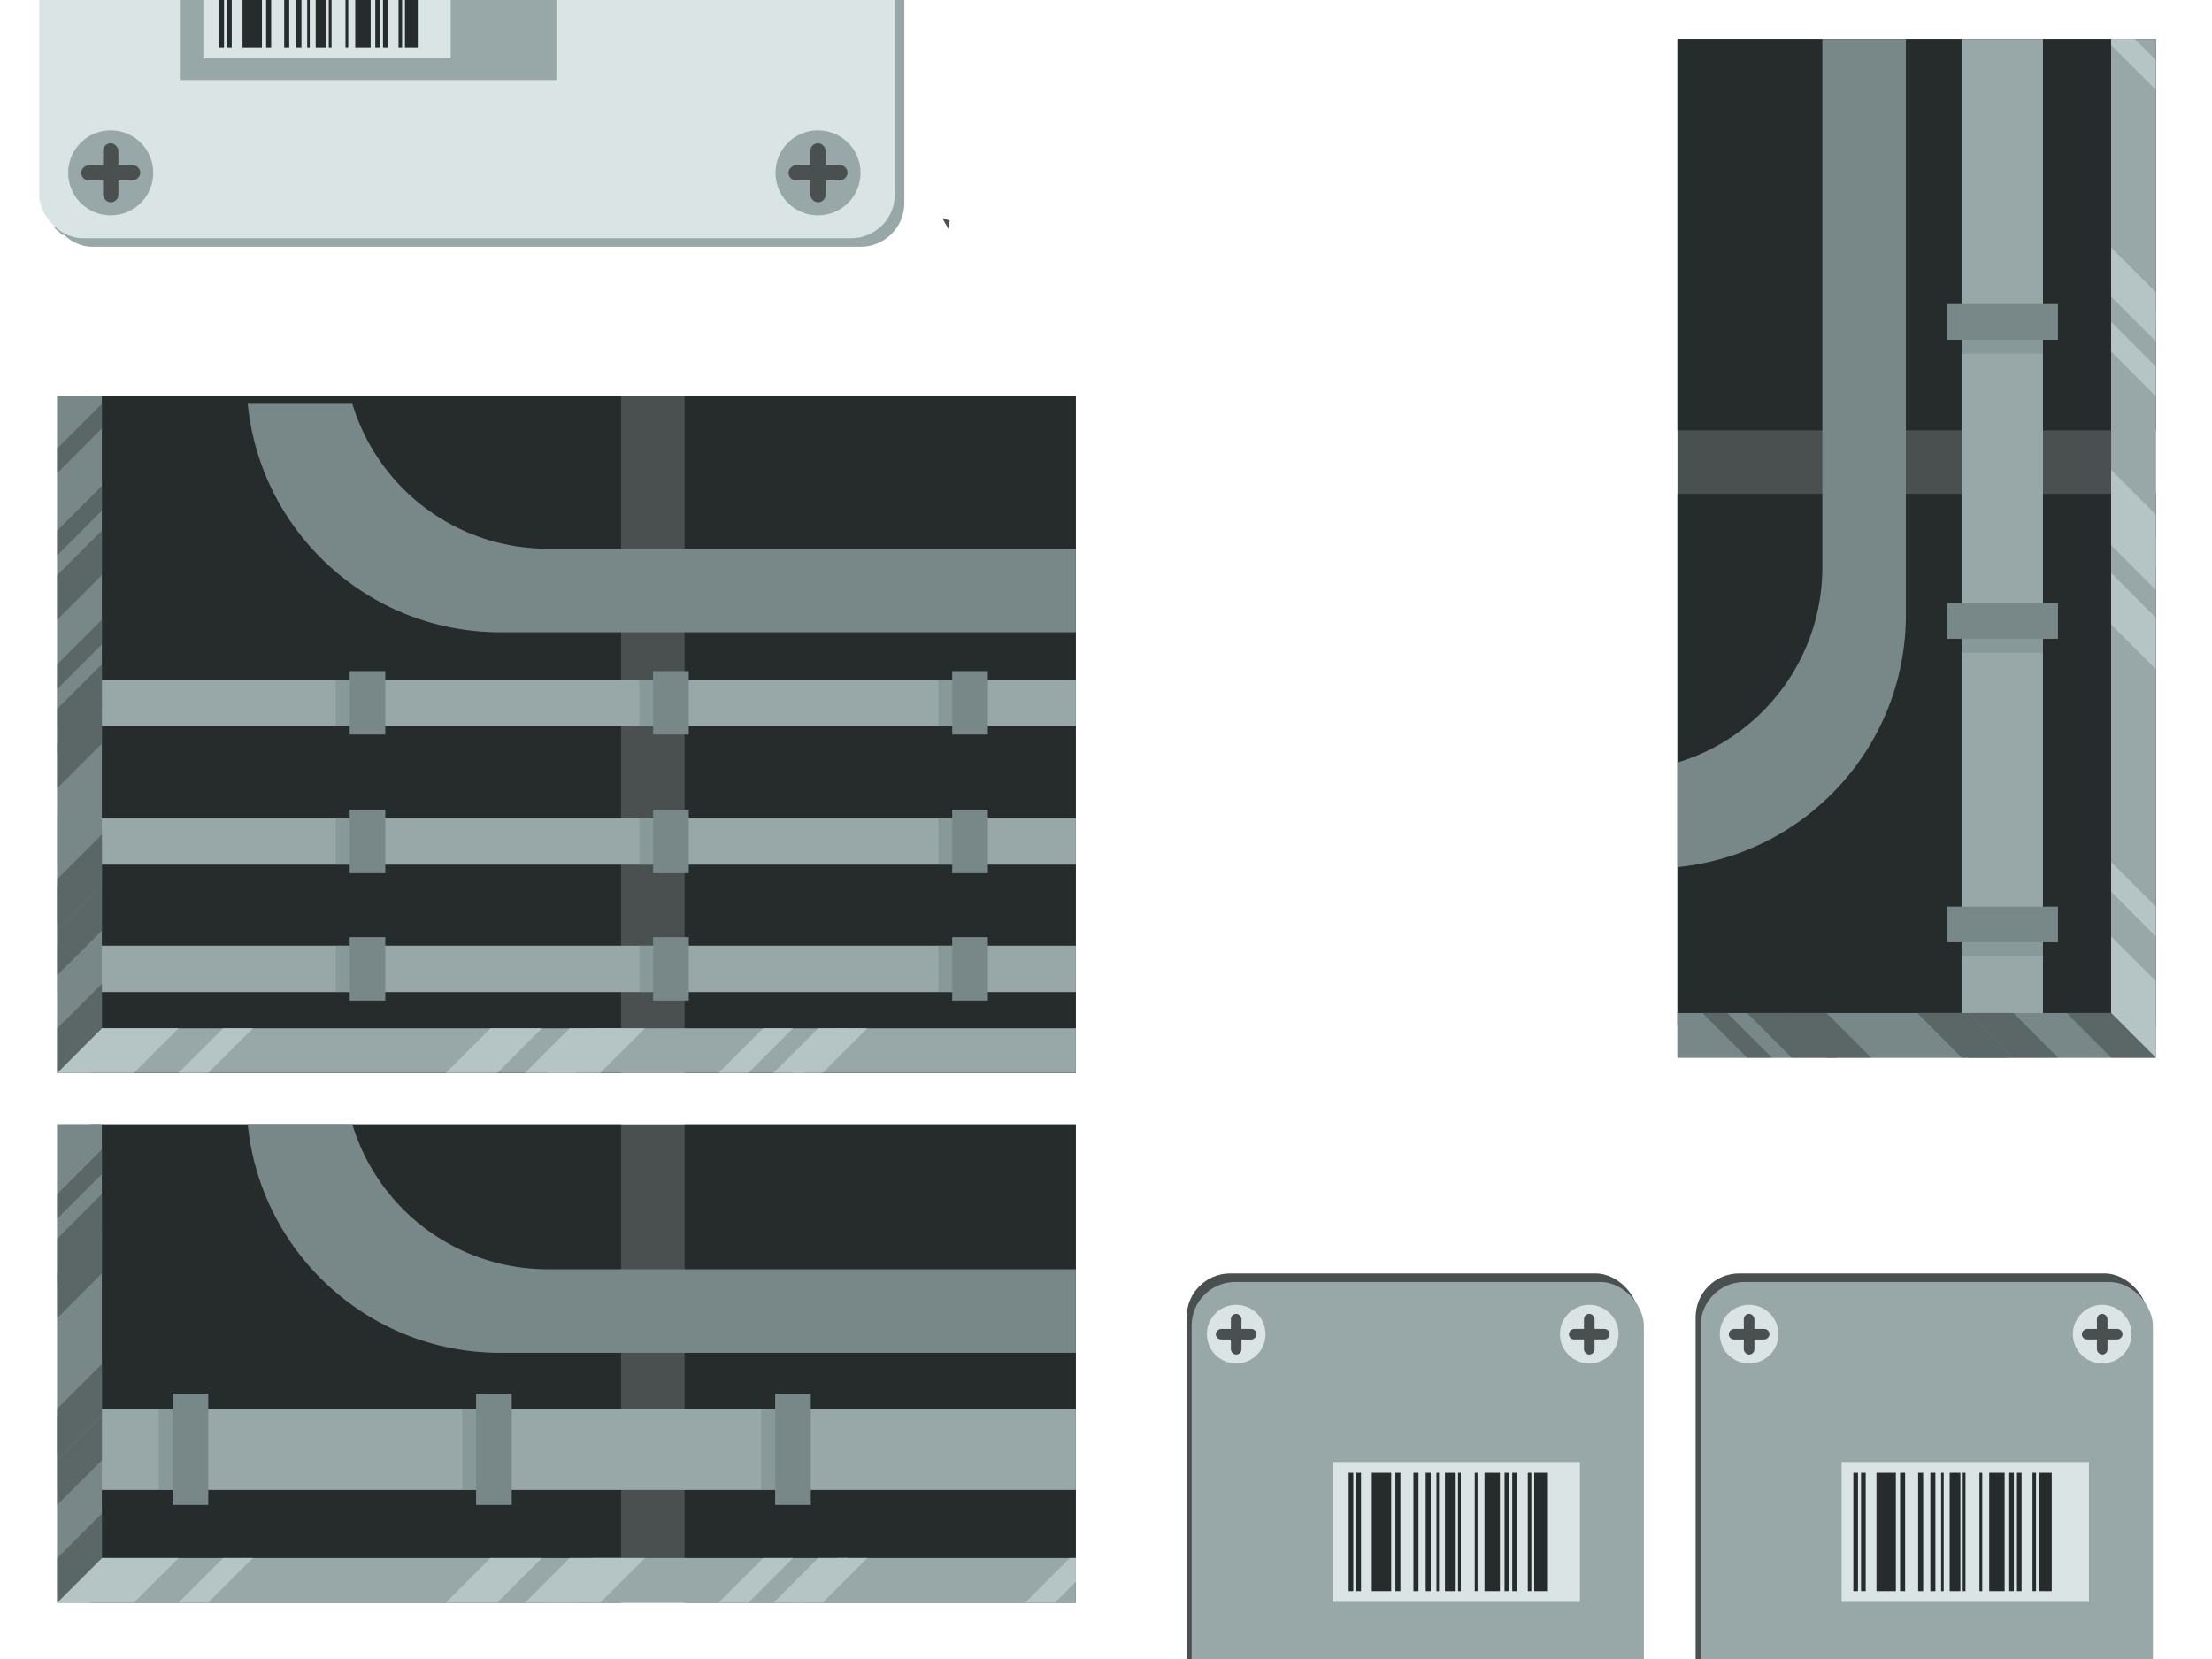 <svg id="Layer_9" data-name="Layer 9" xmlns="http://www.w3.org/2000/svg" viewBox="0 0 2000 1500"><defs><style>.cls-1{fill:#4a4f4f;}.cls-2{fill:#262b2b;}.cls-3{fill:#98a8a9;}.cls-4,.cls-5{fill:#788889;}.cls-5{opacity:0.47;}.cls-6{fill:#dae4e5;}.cls-7{fill:#b5c4c4;}.cls-8{fill:#5b6766;}</style></defs><title>Tech</title><rect class="cls-1" x="51.78" y="358.26" width="920.93" height="611.79"/><rect class="cls-2" x="81.27" y="358.26" width="480.3" height="611.79"/><rect class="cls-2" x="618.96" y="358.26" width="353.75" height="611.79"/><rect class="cls-3" x="51.78" y="855.04" width="920.93" height="41.91"/><rect class="cls-4" x="316.17" y="847.31" width="32.22" height="57.38"/><rect class="cls-5" x="303.6" y="855.04" width="12.57" height="41.91"/><rect class="cls-4" x="590.54" y="847.31" width="32.22" height="57.38"/><rect class="cls-5" x="577.97" y="855.04" width="12.57" height="41.91"/><rect class="cls-4" x="860.94" y="847.31" width="32.22" height="57.38"/><rect class="cls-5" x="848.37" y="855.04" width="12.57" height="41.91"/><rect class="cls-3" x="51.78" y="739.84" width="920.93" height="41.91"/><rect class="cls-4" x="316.17" y="732.11" width="32.22" height="57.38"/><rect class="cls-5" x="303.6" y="739.84" width="12.57" height="41.91"/><rect class="cls-4" x="590.54" y="732.11" width="32.22" height="57.38"/><rect class="cls-5" x="577.97" y="739.84" width="12.57" height="41.91"/><rect class="cls-4" x="860.94" y="732.11" width="32.22" height="57.38"/><rect class="cls-5" x="848.37" y="739.84" width="12.57" height="41.91"/><rect class="cls-1" x="51.78" y="1016.59" width="920.93" height="432.42"/><rect class="cls-2" x="81.27" y="1016.59" width="480.3" height="432.42"/><rect class="cls-2" x="618.96" y="1016.59" width="353.75" height="432.42"/><rect class="cls-3" x="51.78" y="1273.69" width="920.93" height="73.4"/><polygon class="cls-1" points="852.04 197.41 857.55 206.96 858.62 199.34 852.04 197.41"/><polygon class="cls-3" points="47.8 204.67 56.48 212.52 66.7 211.52 47.8 204.67"/><rect class="cls-3" x="43.95" y="-406.48" width="773.71" height="629.62" rx="39.47" ry="39.47"/><rect class="cls-6" x="35.35" y="-414.22" width="773.71" height="629.62" rx="39.47" ry="39.47"/><circle class="cls-3" cx="100.11" cy="156.28" r="38.46"/><rect class="cls-1" x="93.17" y="129.51" width="13.87" height="53.42" rx="6.93" ry="6.93"/><rect class="cls-1" x="93.17" y="129.51" width="13.87" height="53.42" rx="6.93" ry="6.93" transform="translate(-56.11 256.33) rotate(-90)"/><rect class="cls-1" x="1072.87" y="1151.39" width="408.92" height="629.62" rx="39.47" ry="39.47" transform="translate(2554.67 2932.4) rotate(180)"/><rect class="cls-3" x="1077.42" y="1159.13" width="408.92" height="629.62" rx="39.47" ry="39.47" transform="translate(2563.76 2947.88) rotate(180)"/><circle class="cls-6" cx="1436.96" cy="1206.29" r="26.5"/><rect class="cls-1" x="1432.18" y="1187.93" width="9.56" height="36.81" rx="4.78" ry="4.78" transform="translate(2873.92 2412.67) rotate(180)"/><rect class="cls-1" x="1432.18" y="1187.93" width="9.56" height="36.81" rx="4.78" ry="4.78" transform="translate(2643.3 -230.63) rotate(90)"/><circle class="cls-6" cx="1117.71" cy="1206.29" r="26.5"/><rect class="cls-1" x="1112.93" y="1187.93" width="9.56" height="36.81" rx="4.78" ry="4.78" transform="translate(2235.41 2412.67) rotate(180)"/><rect class="cls-1" x="1112.93" y="1187.93" width="9.56" height="36.81" rx="4.78" ry="4.78" transform="translate(2324.04 88.63) rotate(90)"/><circle class="cls-3" cx="739.62" cy="156.28" r="38.46"/><rect class="cls-1" x="732.69" y="129.51" width="13.87" height="53.42" rx="6.93" ry="6.93"/><rect class="cls-1" x="732.69" y="129.51" width="13.87" height="53.42" rx="6.93" ry="6.93" transform="translate(583.4 895.84) rotate(-90)"/><rect class="cls-3" x="163.41" y="-219.98" width="339.69" height="292.25"/><rect class="cls-6" x="1204.87" y="1321.87" width="223.64" height="126.51" transform="translate(2633.39 2770.25) rotate(180)"/><polygon class="cls-4" points="51.78 1449.01 92.08 1408.71 92.08 1016.59 51.78 1016.59 51.78 1449.01"/><polygon class="cls-3" points="92.08 1408.71 972.71 1408.71 972.71 1449.01 51.78 1449.01 92.08 1408.71"/><path class="cls-4" d="M972.71,1147.61H495.13a184.46,184.46,0,0,1-176.54-131H224c11.49,116,109.31,206.54,228.3,206.54H972.71Z"/><rect class="cls-4" x="156.08" y="1260.14" width="32.22" height="100.5"/><rect class="cls-5" x="143.51" y="1273.69" width="12.57" height="73.4"/><rect class="cls-4" x="430.45" y="1260.14" width="32.22" height="100.5"/><rect class="cls-5" x="417.88" y="1273.69" width="12.57" height="73.4"/><rect class="cls-4" x="700.86" y="1260.14" width="32.22" height="100.5"/><rect class="cls-5" x="688.29" y="1273.69" width="12.57" height="73.4"/><polygon class="cls-7" points="92.08 1408.71 51.78 1449.01 121.12 1449.01 161.41 1408.71 92.08 1408.71"/><polygon class="cls-7" points="515.02 1408.71 474.73 1449.01 521.28 1449.01 561.57 1408.71 515.02 1408.71"/><polygon class="cls-7" points="443.43 1408.71 403.14 1449.01 449.69 1449.01 489.98 1408.71 443.43 1408.71"/><polygon class="cls-7" points="536.54 1408.71 496.24 1449.01 542.8 1449.01 583.09 1408.71 536.54 1408.71"/><polygon class="cls-7" points="188.3 1449.01 228.6 1408.71 201.71 1408.71 161.41 1449.01 207.97 1449.01 207.97 1449.01 188.3 1449.01"/><polygon class="cls-7" points="676.67 1449.01 716.97 1408.71 690.08 1408.71 649.78 1449.01 696.34 1449.01 696.34 1449.01 676.67 1449.01"/><polygon class="cls-7" points="726.38 1449.01 766.67 1408.71 739.78 1408.71 699.49 1449.01 746.04 1449.01 746.04 1449.01 726.38 1449.01"/><polygon class="cls-7" points="743.86 1449.01 784.15 1408.71 757.26 1408.71 716.97 1449.01 763.52 1449.01 763.52 1449.01 743.86 1449.01"/><polygon class="cls-7" points="972.71 1408.71 967.25 1408.71 926.95 1449.01 953.84 1449.01 972.71 1430.14 972.71 1408.71"/><polygon class="cls-8" points="51.78 1449.01 92.08 1408.71 92.08 1368.42 51.78 1408.71 51.78 1449.01"/><polygon class="cls-8" points="51.78 1360.64 92.08 1320.35 92.08 1280.05 51.78 1320.35 51.78 1360.64"/><polygon class="cls-8" points="51.78 1320.35 92.08 1280.05 92.08 1239.76 51.78 1280.05 51.78 1320.35"/><polygon class="cls-8" points="51.78 1313.98 92.08 1273.69 92.08 1233.39 51.78 1273.69 51.78 1313.98"/><polygon class="cls-8" points="51.78 1191.68 92.08 1151.39 92.08 1111.1 51.78 1151.39 51.78 1191.68"/><polygon class="cls-8" points="51.78 1160.15 92.08 1119.86 92.08 1079.57 51.78 1119.86 51.78 1160.15"/><polygon class="cls-8" points="51.78 1101.92 92.08 1061.62 92.08 1039.27 51.78 1079.57 51.78 1101.92"/><rect class="cls-1" x="1272.43" y="279.58" width="920.93" height="432.42" transform="translate(1237.1 2228.68) rotate(-90)"/><rect class="cls-2" x="1492.74" y="470.41" width="480.3" height="432.42" transform="translate(1046.27 2419.51) rotate(-90)"/><rect class="cls-2" x="1556.01" y="-4.01" width="353.75" height="432.42" transform="translate(1520.69 1945.09) rotate(-90)"/><rect class="cls-3" x="1773.78" y="35.33" width="73.4" height="920.93"/><polygon class="cls-4" points="1949.1 956.25 1908.81 915.96 1516.68 915.96 1516.68 956.25 1949.1 956.25"/><polygon class="cls-3" points="1908.81 915.96 1908.81 35.33 1949.1 35.33 1949.1 956.25 1908.81 915.96"/><path class="cls-4" d="M1647.7,35.33V512.91a184.46,184.46,0,0,1-131,176.54V784c116-11.49,206.54-109.31,206.54-228.3V35.33Z"/><rect class="cls-4" x="1794.37" y="785.6" width="32.22" height="100.5" transform="translate(974.64 2646.33) rotate(-90)"/><rect class="cls-5" x="1804.2" y="821.54" width="12.57" height="73.4" transform="translate(952.24 2668.72) rotate(-90)"/><rect class="cls-4" x="1794.37" y="511.23" width="32.22" height="100.5" transform="translate(1249.01 2371.96) rotate(-90)"/><rect class="cls-5" x="1804.2" y="547.17" width="12.57" height="73.4" transform="translate(1226.61 2394.36) rotate(-90)"/><rect class="cls-4" x="1794.37" y="240.82" width="32.22" height="100.5" transform="translate(1519.41 2101.55) rotate(-90)"/><rect class="cls-5" x="1804.2" y="276.77" width="12.57" height="73.4" transform="translate(1497.02 2123.95) rotate(-90)"/><polygon class="cls-7" points="1908.81 915.96 1949.1 956.25 1949.1 886.92 1908.81 846.63 1908.81 915.96"/><polygon class="cls-7" points="1908.81 493.02 1949.1 533.31 1949.1 486.76 1908.81 446.46 1908.81 493.02"/><polygon class="cls-7" points="1908.81 564.61 1949.1 604.9 1949.1 558.35 1908.81 518.05 1908.81 564.61"/><polygon class="cls-7" points="1908.81 471.5 1949.1 511.79 1949.1 465.24 1908.81 424.95 1908.81 471.5"/><polygon class="cls-7" points="1949.1 819.74 1908.81 779.44 1908.81 806.33 1949.1 846.63 1949.1 800.07 1949.1 800.07 1949.1 819.74"/><polygon class="cls-7" points="1949.1 331.37 1908.81 291.07 1908.81 317.96 1949.1 358.25 1949.1 311.7 1949.1 311.7 1949.1 331.37"/><polygon class="cls-7" points="1949.1 281.66 1908.81 241.37 1908.81 268.26 1949.1 308.55 1949.1 262 1949.1 262 1949.1 281.66"/><polygon class="cls-7" points="1949.1 264.18 1908.81 223.89 1908.81 250.78 1949.1 291.07 1949.1 244.52 1949.1 244.52 1949.1 264.18"/><polygon class="cls-7" points="1908.81 35.33 1908.81 40.79 1949.1 81.08 1949.1 54.2 1930.23 35.33 1908.81 35.33"/><polygon class="cls-8" points="1949.1 956.25 1908.81 915.96 1868.51 915.96 1908.81 956.25 1949.1 956.25"/><polygon class="cls-8" points="1860.73 956.25 1820.44 915.96 1780.14 915.96 1820.44 956.25 1860.73 956.25"/><polygon class="cls-8" points="1820.44 956.25 1780.14 915.96 1739.85 915.96 1780.14 956.25 1820.44 956.25"/><polygon class="cls-8" points="1814.08 956.25 1773.78 915.96 1733.49 915.96 1773.78 956.25 1814.08 956.25"/><polygon class="cls-8" points="1691.78 956.25 1651.48 915.96 1611.19 915.96 1651.48 956.25 1691.78 956.25"/><polygon class="cls-8" points="1660.25 956.25 1619.95 915.96 1579.66 915.96 1619.95 956.25 1660.25 956.25"/><polygon class="cls-8" points="1602.01 956.25 1561.72 915.96 1539.37 915.96 1579.66 956.25 1602.01 956.25"/><rect class="cls-1" x="1533.12" y="1151.39" width="408.92" height="629.62" rx="39.47" ry="39.47" transform="translate(3475.16 2932.4) rotate(180)"/><rect class="cls-3" x="1537.66" y="1159.13" width="408.92" height="629.62" rx="39.47" ry="39.47" transform="translate(3484.25 2947.88) rotate(180)"/><rect class="cls-6" x="1665.12" y="1321.87" width="223.64" height="126.51" transform="translate(3553.88 2770.25) rotate(180)"/><rect class="cls-2" x="1675.72" y="1331.63" width="4.19" height="106.99" transform="translate(3355.63 2770.25) rotate(180)"/><rect class="cls-2" x="1682.7" y="1331.63" width="4.19" height="106.99" transform="translate(3369.58 2770.25) rotate(180)"/><rect class="cls-2" x="1696.62" y="1331.63" width="17.55" height="106.99" transform="translate(3410.79 2770.25) rotate(180)"/><rect class="cls-2" x="1717.98" y="1331.63" width="4.55" height="106.99" transform="translate(3440.51 2770.25) rotate(180)"/><rect class="cls-2" x="1734.32" y="1331.63" width="4.55" height="106.99" transform="translate(3473.19 2770.25) rotate(180)"/><rect class="cls-2" x="1745.36" y="1331.63" width="4.55" height="106.99" transform="translate(3495.27 2770.25) rotate(180)"/><rect class="cls-2" x="1755.1" y="1331.63" width="2.32" height="106.99" transform="translate(3512.52 2770.26) rotate(180)"/><rect class="cls-2" x="1762.8" y="1331.63" width="9.7" height="106.99" transform="translate(3535.3 2770.26) rotate(180)"/><rect class="cls-2" x="1774.6" y="1331.63" width="2.51" height="106.99" transform="translate(3551.72 2770.26) rotate(180)"/><rect class="cls-2" x="1789.74" y="1331.63" width="2.51" height="106.99" transform="translate(3581.99 2770.26) rotate(180)"/><rect class="cls-2" x="1798.56" y="1331.63" width="13.94" height="106.99" transform="translate(3611.06 2770.25) rotate(180)"/><rect class="cls-2" x="1816.66" y="1331.63" width="4.19" height="106.99" transform="translate(3637.52 2770.25) rotate(180)"/><rect class="cls-2" x="1823.64" y="1331.63" width="4.19" height="106.99" transform="translate(3651.47 2770.25) rotate(180)"/><rect class="cls-2" x="1843.51" y="1331.63" width="11.61" height="106.99" transform="translate(3698.62 2770.25) rotate(180)"/><rect class="cls-2" x="1837.7" y="1331.63" width="3.21" height="106.99" transform="translate(3678.61 2770.25) rotate(180)"/><rect class="cls-2" x="1219.4" y="1331.63" width="4.19" height="106.99" transform="translate(2442.99 2770.25) rotate(180)"/><rect class="cls-2" x="1226.37" y="1331.63" width="4.19" height="106.99" transform="translate(2456.94 2770.25) rotate(180)"/><rect class="cls-2" x="1240.3" y="1331.63" width="17.55" height="106.99" transform="translate(2498.15 2770.25) rotate(180)"/><rect class="cls-2" x="1261.66" y="1331.63" width="4.55" height="106.99" transform="translate(2527.86 2770.25) rotate(180)"/><rect class="cls-2" x="1278" y="1331.63" width="4.55" height="106.99" transform="translate(2560.54 2770.25) rotate(180)"/><rect class="cls-2" x="1289.04" y="1331.63" width="4.55" height="106.99" transform="translate(2582.63 2770.25) rotate(180)"/><rect class="cls-2" x="1298.78" y="1331.63" width="2.32" height="106.99" transform="translate(2599.88 2770.26) rotate(180)"/><rect class="cls-2" x="1306.48" y="1331.63" width="9.7" height="106.99" transform="translate(2622.65 2770.26) rotate(180)"/><rect class="cls-2" x="1318.28" y="1331.63" width="2.51" height="106.99" transform="translate(2639.08 2770.26) rotate(180)"/><rect class="cls-2" x="1333.42" y="1331.63" width="2.51" height="106.99" transform="translate(2669.34 2770.26) rotate(180)"/><rect class="cls-2" x="1342.24" y="1331.63" width="13.94" height="106.99" transform="translate(2698.41 2770.25) rotate(180)"/><rect class="cls-2" x="1360.34" y="1331.63" width="4.19" height="106.99" transform="translate(2724.87 2770.25) rotate(180)"/><rect class="cls-2" x="1367.32" y="1331.63" width="4.19" height="106.99" transform="translate(2738.82 2770.25) rotate(180)"/><rect class="cls-2" x="1387.18" y="1331.63" width="11.61" height="106.99" transform="translate(2785.98 2770.25) rotate(180)"/><rect class="cls-2" x="1381.38" y="1331.63" width="3.21" height="106.99" transform="translate(2765.96 2770.25) rotate(180)"/><circle class="cls-6" cx="1900.74" cy="1206.29" r="26.5"/><rect class="cls-1" x="1895.96" y="1187.93" width="9.56" height="36.81" rx="4.78" ry="4.78" transform="translate(3801.48 2412.67) rotate(180)"/><rect class="cls-1" x="1895.96" y="1187.93" width="9.56" height="36.81" rx="4.78" ry="4.78" transform="translate(3107.07 -694.41) rotate(90)"/><circle class="cls-6" cx="1581.48" cy="1206.29" r="26.5"/><rect class="cls-1" x="1576.71" y="1187.93" width="9.56" height="36.81" rx="4.78" ry="4.78" transform="translate(3162.97 2412.67) rotate(180)"/><rect class="cls-1" x="1576.71" y="1187.93" width="9.56" height="36.81" rx="4.78" ry="4.78" transform="translate(2787.82 -375.15) rotate(90)"/><rect class="cls-6" x="183.83" y="-73.85" width="223.64" height="126.51" transform="translate(591.31 -21.19) rotate(180)"/><rect class="cls-2" x="198.36" y="-64.09" width="4.19" height="106.99" transform="translate(400.91 -21.19) rotate(180)"/><rect class="cls-2" x="205.34" y="-64.09" width="4.19" height="106.99" transform="translate(414.86 -21.19) rotate(180)"/><rect class="cls-2" x="219.26" y="-64.09" width="17.55" height="106.99" transform="translate(456.08 -21.19) rotate(180)"/><rect class="cls-2" x="240.62" y="-64.09" width="4.55" height="106.99" transform="translate(485.79 -21.19) rotate(180)"/><rect class="cls-2" x="256.96" y="-64.09" width="4.55" height="106.99" transform="translate(518.47 -21.19) rotate(180)"/><rect class="cls-2" x="268.01" y="-64.09" width="4.55" height="106.99" transform="translate(540.56 -21.19) rotate(180)"/><rect class="cls-2" x="277.74" y="-64.09" width="2.32" height="106.99" transform="translate(557.8 -21.19) rotate(180)"/><rect class="cls-2" x="285.44" y="-64.09" width="9.7" height="106.99" transform="translate(580.58 -21.19) rotate(180)"/><rect class="cls-2" x="297.24" y="-64.09" width="2.51" height="106.99" transform="translate(597 -21.19) rotate(180)"/><rect class="cls-2" x="312.38" y="-64.09" width="2.51" height="106.99" transform="translate(627.27 -21.19) rotate(180)"/><rect class="cls-2" x="321.2" y="-64.09" width="13.94" height="106.99" transform="translate(656.34 -21.19) rotate(180)"/><rect class="cls-2" x="339.3" y="-64.09" width="4.19" height="106.99" transform="translate(682.8 -21.19) rotate(180)"/><rect class="cls-2" x="346.28" y="-64.09" width="4.19" height="106.99" transform="translate(696.75 -21.19) rotate(180)"/><rect class="cls-2" x="366.15" y="-64.09" width="11.61" height="106.99" transform="translate(743.9 -21.19) rotate(180)"/><rect class="cls-2" x="360.34" y="-64.09" width="3.21" height="106.99" transform="translate(723.89 -21.19) rotate(180)"/><rect class="cls-3" x="51.78" y="614.51" width="920.93" height="41.91"/><polygon class="cls-4" points="51.78 970.04 92.08 929.75 92.08 537.63 51.78 537.63 51.78 970.04"/><polygon class="cls-3" points="92.08 929.75 972.71 929.75 972.71 970.04 51.78 970.04 92.08 929.75"/><path class="cls-4" d="M972.71,496.12H495.13a184.46,184.46,0,0,1-176.54-131H224c11.49,116,109.31,206.54,228.3,206.54H972.71Z"/><rect class="cls-4" x="316.17" y="606.77" width="32.22" height="57.38"/><rect class="cls-5" x="303.6" y="614.51" width="12.57" height="41.91"/><rect class="cls-4" x="590.54" y="606.77" width="32.22" height="57.38"/><rect class="cls-5" x="577.97" y="614.51" width="12.57" height="41.91"/><rect class="cls-4" x="860.94" y="606.77" width="32.22" height="57.38"/><rect class="cls-5" x="848.37" y="614.51" width="12.57" height="41.91"/><polygon class="cls-7" points="92.08 929.75 51.78 970.05 121.12 970.05 161.41 929.75 92.08 929.75"/><polygon class="cls-7" points="515.02 929.75 474.73 970.05 521.28 970.05 561.57 929.75 515.02 929.75"/><polygon class="cls-7" points="443.43 929.75 403.14 970.05 449.69 970.05 489.98 929.75 443.43 929.75"/><polygon class="cls-7" points="536.54 929.75 496.24 970.05 542.8 970.05 583.09 929.75 536.54 929.75"/><polygon class="cls-7" points="188.3 970.05 228.6 929.75 201.71 929.75 161.41 970.05 207.97 970.05 207.97 970.05 188.3 970.05"/><polygon class="cls-7" points="676.67 970.05 716.97 929.75 690.08 929.75 649.78 970.05 696.34 970.05 696.34 970.05 676.67 970.05"/><polygon class="cls-7" points="726.38 970.05 766.67 929.75 739.78 929.75 699.49 970.05 746.04 970.05 746.04 970.05 726.38 970.05"/><polygon class="cls-7" points="743.86 970.05 784.15 929.75 757.26 929.75 716.97 970.05 763.52 970.05 763.52 970.05 743.86 970.05"/><polygon class="cls-8" points="51.78 970.05 92.08 929.75 92.08 889.46 51.78 929.75 51.78 970.05"/><polygon class="cls-8" points="51.78 881.68 92.08 841.38 92.08 801.09 51.78 841.38 51.78 881.68"/><polygon class="cls-8" points="51.78 841.38 92.08 801.09 92.08 760.8 51.78 801.09 51.78 841.38"/><polygon class="cls-8" points="51.78 835.02 92.08 794.73 92.08 754.43 51.78 794.73 51.78 835.02"/><polygon class="cls-8" points="51.78 712.72 92.08 672.43 92.08 632.14 51.78 672.43 51.78 712.72"/><polygon class="cls-8" points="51.78 681.19 92.08 640.9 92.08 600.61 51.78 640.9 51.78 681.19"/><polygon class="cls-8" points="51.78 622.96 92.08 582.66 92.08 560.31 51.78 600.61 51.78 622.96"/><rect class="cls-4" x="51.78" y="358.26" width="40.29" height="179.37"/><polygon class="cls-8" points="51.78 560.31 92.08 520.02 92.08 479.72 51.78 520.02 51.78 560.31"/><polygon class="cls-8" points="51.78 502.07 92.08 461.78 92.08 439.43 51.78 479.72 51.78 502.07"/><polygon class="cls-8" points="51.78 427.74 92.08 387.45 92.08 365.1 51.78 405.39 51.78 427.74"/></svg>